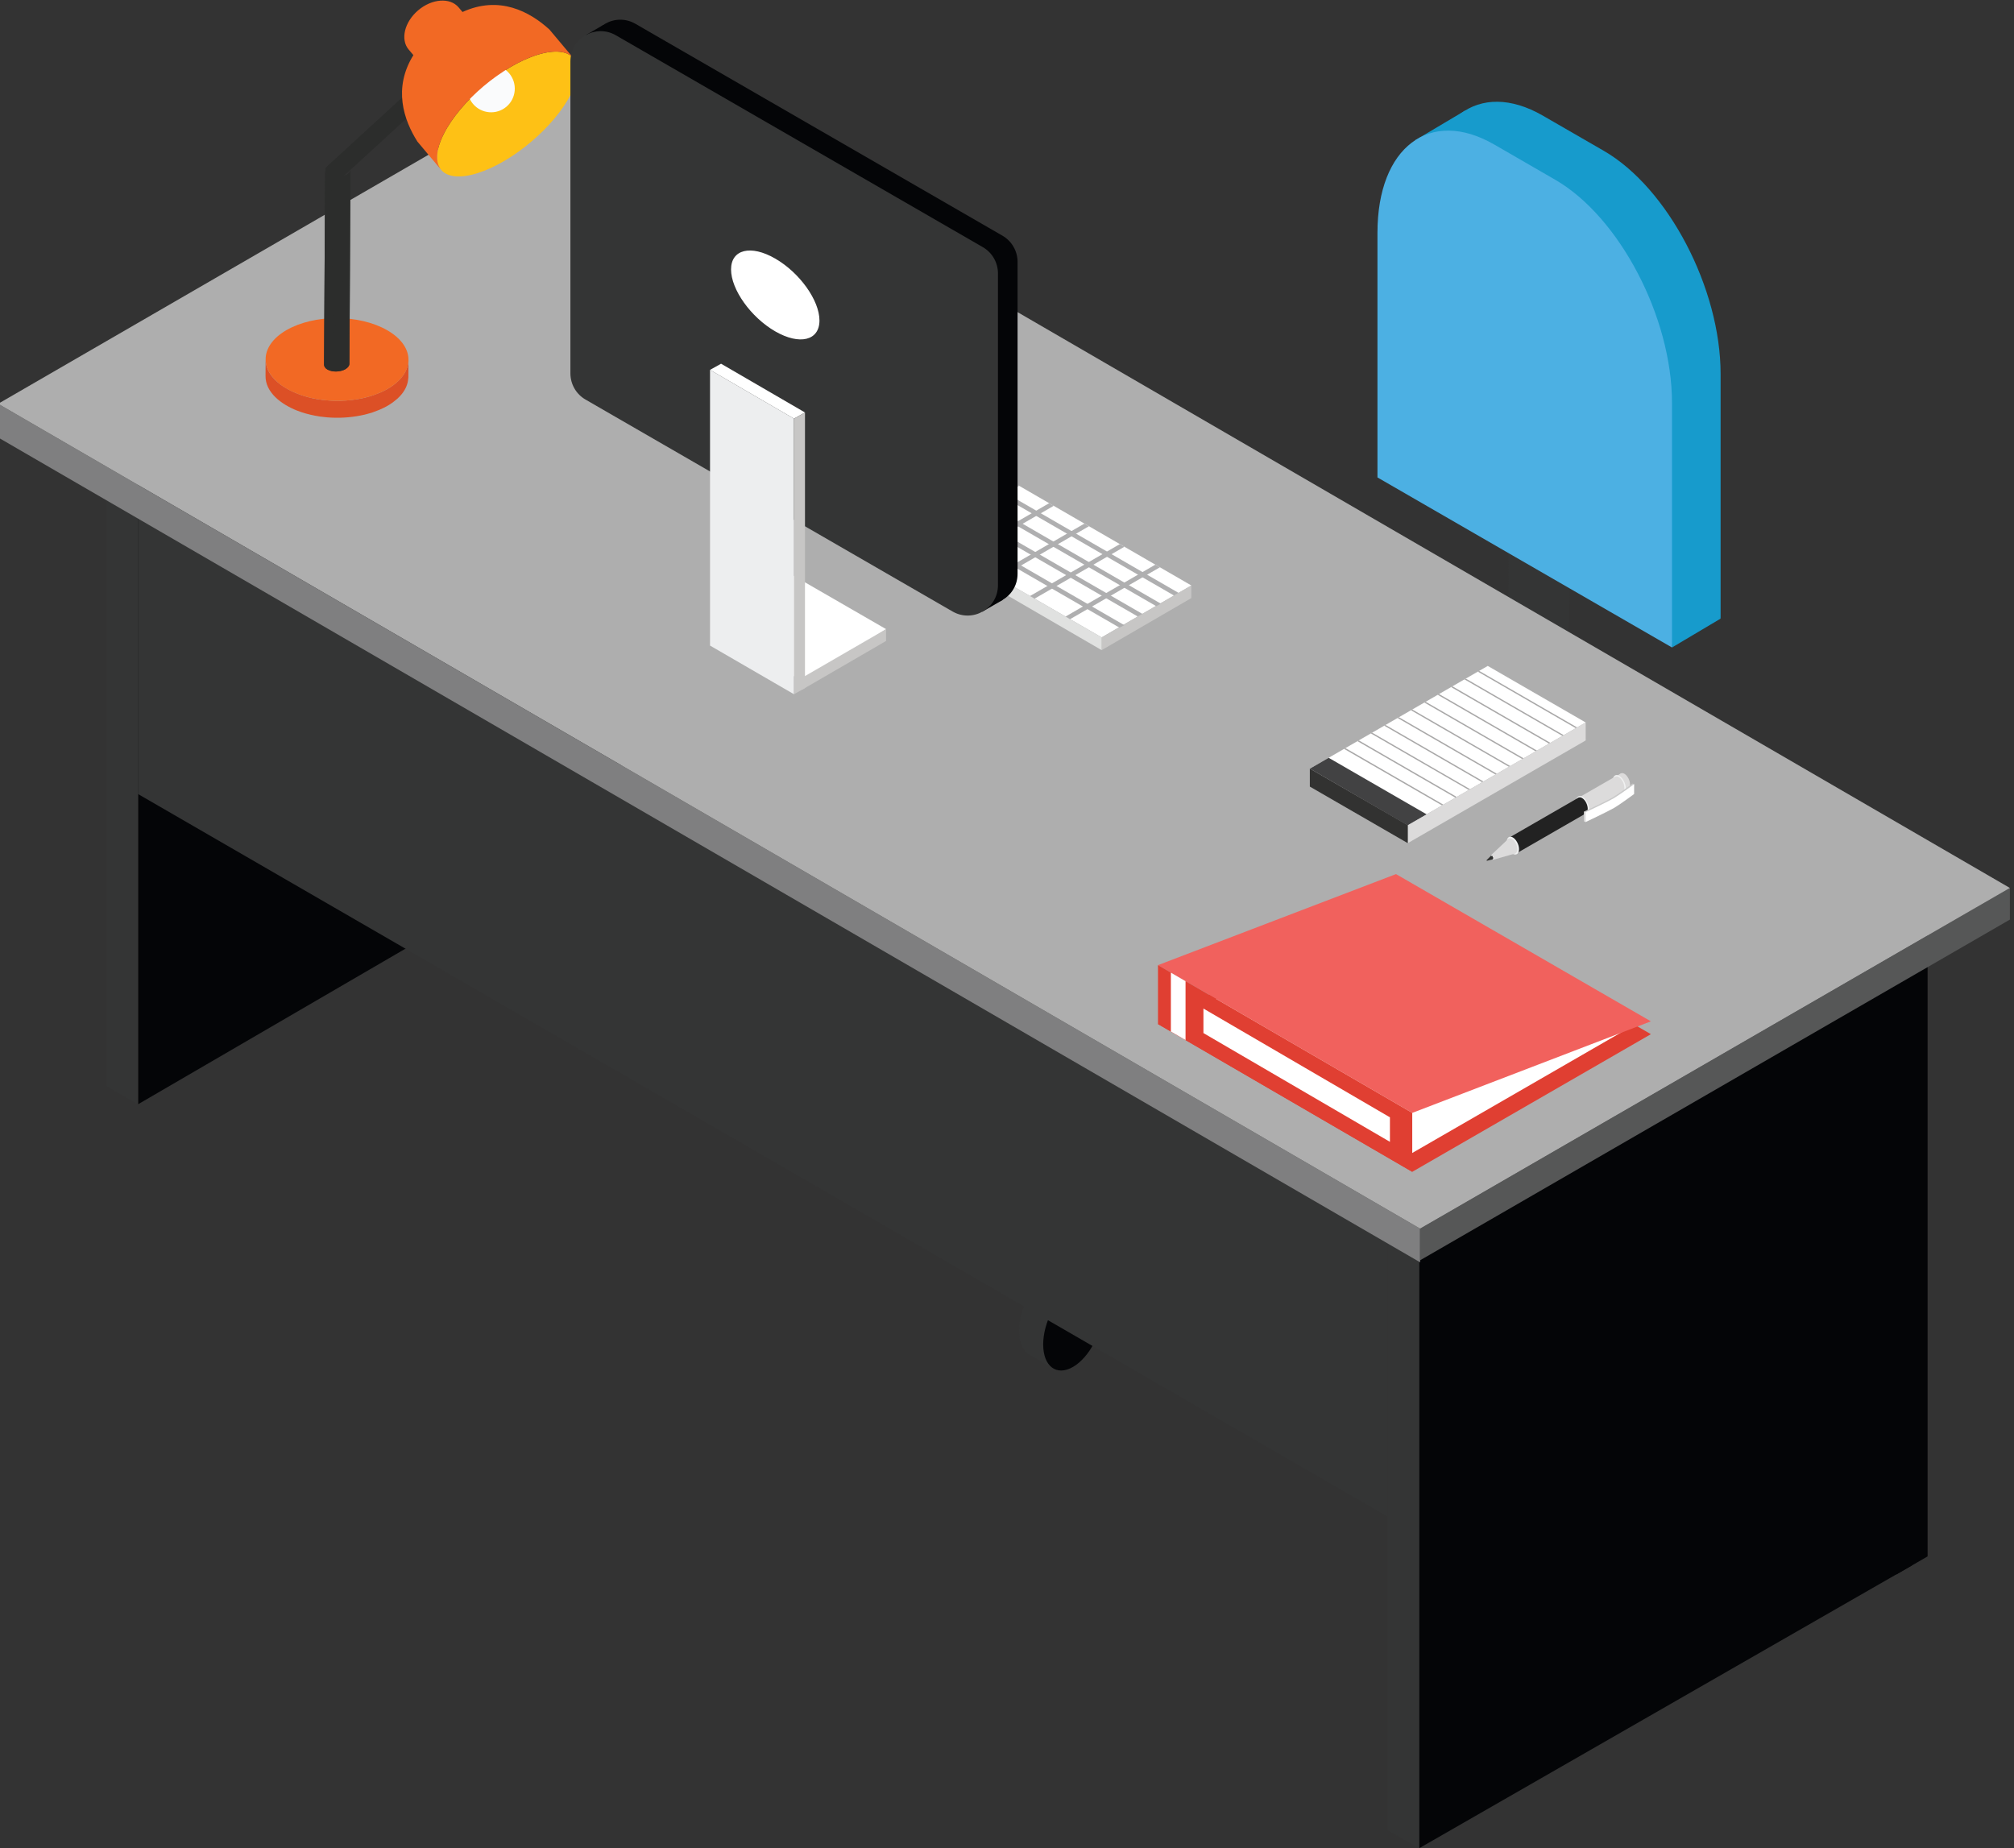 <?xml version="1.0" encoding="UTF-8" standalone="no"?>
<!DOCTYPE svg PUBLIC "-//W3C//DTD SVG 1.1//EN" "http://www.w3.org/Graphics/SVG/1.1/DTD/svg11.dtd">
<svg width="100%" height="100%" viewBox="0 0 158 145" version="1.1" xmlns="http://www.w3.org/2000/svg" xmlnsXlink="http://www.w3.org/1999/xlink" xmlSpace="preserve" xmlnsSerif="http://www.serif.com/" style="fill-rule:evenodd;clip-rule:evenodd;stroke-linejoin:round;stroke-miterlimit:2;">
    <rect x="0" y="0" width="158" height="145" fill="#333333" stroke="none"/>
    <g transform="matrix(1,0,0,1,-81.492,0.002)">
        <g transform="matrix(1.676,0,0,1,-2672.45,-420.639)">
            <g id="Desk">
                <g transform="matrix(0.991,0,0,1.661,1421.59,408.964)">
                    <path d="M295.034,23.697C295.034,23.697 294.84,31.574 294.84,33.345C294.84,35.117 295.086,38.821 291.968,40.137C288.85,41.454 284.435,43.176 284.435,43.176L288.616,45.868C288.616,45.868 292.833,44.034 295,42.698C298.049,40.818 297.731,35.683 297.731,32.419C297.731,29.155 297.174,24.901 297.174,24.901L295.034,23.697Z" style="fill:rgb(52,53,53);fill-rule:nonzero;"/>
                </g>
                <g transform="matrix(0.991,0,0,1.661,1421.59,408.964)">
                    <path d="M284.435,60.308C283.517,60.308 282.766,59.557 282.766,58.639L282.766,43.236C282.766,42.318 283.517,41.567 284.435,41.567C285.353,41.567 286.104,42.318 286.104,43.236L286.104,58.639C286.104,59.557 285.353,60.308 284.435,60.308Z" style="fill:rgb(52,53,53);fill-rule:nonzero;"/>
                </g>
                <g transform="matrix(0.991,0,0,1.661,1421.59,408.964)">
                    <path d="M294.994,43.975C294.994,47.077 290.267,49.591 284.435,49.591C278.603,49.591 273.875,47.077 273.875,43.975C273.875,40.872 278.603,38.357 284.435,38.357C290.267,38.357 294.994,40.872 294.994,43.975Z" style="fill:rgb(131,132,133);fill-rule:nonzero;"/>
                </g>
                <g transform="matrix(0.991,0,0,1.661,1421.59,408.964)">
                    <rect x="273.875" y="42.915" width="21.119" height="1.222" style="fill:rgb(131,132,133);"/>
                </g>
                <g transform="matrix(0.991,0,0,1.661,1421.59,408.964)">
                    <path d="M294.994,42.915C294.994,46.017 290.267,48.532 284.435,48.532C278.603,48.532 273.875,46.017 273.875,42.915C273.875,39.812 278.603,37.298 284.435,37.298C290.267,37.298 294.994,39.812 294.994,42.915Z" style="fill:rgb(201,201,201);fill-rule:nonzero;"/>
                </g>
                <g transform="matrix(0.991,0,0,1.661,1421.59,408.964)">
                    <path d="M294.495,42.305C294.495,45.261 289.991,47.657 284.435,47.657C278.878,47.657 274.374,45.261 274.374,42.305C274.374,39.35 278.878,36.954 284.435,36.954C289.991,36.954 294.495,39.35 294.495,42.305Z" style="fill:rgb(23,155,204);fill-rule:nonzero;"/>
                </g>
                <g transform="matrix(0.991,0,0,1.661,1421.59,408.964)">
                    <path d="M274.907,38.868L274.374,42.305L294.495,42.305L293.961,38.868L274.907,38.868Z" style="fill:rgb(23,155,204);fill-rule:nonzero;"/>
                </g>
                <g transform="matrix(0.991,0,0,1.661,1421.59,408.964)">
                    <path d="M294.101,39.717C294.101,42.557 289.774,44.858 284.435,44.858C279.096,44.858 274.769,42.557 274.769,39.717C274.769,36.877 279.096,34.575 284.435,34.575C289.774,34.575 294.101,36.877 294.101,39.717Z" style="fill:rgb(76,176,227);fill-rule:nonzero;"/>
                </g>
                <g transform="matrix(0.991,0,0,1.661,1421.59,408.964)">
                    <path d="M304.856,36.246L304.856,24.692C304.856,20.647 302.373,15.904 299.34,14.152L296.461,12.49C293.427,10.739 290.944,12.615 290.944,16.661L290.944,28.214L304.856,36.246Z" style="fill:rgb(23,155,204);fill-rule:nonzero;"/>
                </g>
                <g transform="matrix(0.991,0,0,1.661,1421.59,408.964)">
                    <path d="M292.796,12.246L290.439,13.646L292.548,15.047L292.796,12.246Z" style="fill:rgb(23,155,204);fill-rule:nonzero;"/>
                </g>
                <g transform="matrix(0.991,0,0,1.661,1421.59,408.964)">
                    <path d="M302.56,37.61L304.856,36.246L302.14,33.572L302.56,37.61Z" style="fill:rgb(23,155,204);fill-rule:nonzero;"/>
                </g>
                <g transform="matrix(0.991,0,0,1.661,1421.59,408.964)">
                    <path d="M302.56,37.61L302.56,26.056C302.56,22.011 300.077,17.268 297.043,15.517L294.164,13.854C291.13,12.102 288.648,13.979 288.648,18.024L288.648,29.578L302.56,37.61Z" style="fill:rgb(76,176,227);fill-rule:nonzero;"/>
                </g>
                <g transform="matrix(0.991,0,0,1.661,1421.59,408.964)">
                    <path d="M274.535,68.249C274.535,69.285 273.905,70.487 273.129,70.935C272.353,71.384 271.724,70.908 271.724,69.872C271.724,68.838 272.353,67.635 273.129,67.187C273.905,66.739 274.535,67.215 274.535,68.249Z" style="fill:rgb(52,53,53);fill-rule:nonzero;"/>
                </g>
                <g transform="matrix(0.991,0,0,1.661,1421.59,408.964)">
                    <path d="M275.066,67.716L273.982,67.08L272.213,71.011L273.343,71.662L275.066,67.716Z" style="fill:rgb(52,53,53);fill-rule:nonzero;"/>
                </g>
                <g transform="matrix(0.991,0,0,1.661,1421.59,408.964)">
                    <path d="M275.671,68.906C275.671,69.941 275.041,71.143 274.265,71.592C273.488,72.04 272.859,71.564 272.859,70.529C272.859,69.494 273.488,68.291 274.265,67.843C275.041,67.395 275.671,67.871 275.671,68.906Z" style="fill:rgb(4,5,7);fill-rule:nonzero;"/>
                </g>
                <g transform="matrix(0.991,0,0,1.661,1421.59,408.964)">
                    <path d="M272.317,67.613C271.994,67.053 272.186,66.337 272.745,66.014L294.953,53.196C295.513,52.873 296.229,53.065 296.552,53.624C296.875,54.184 296.684,54.9 296.123,55.223L273.916,68.041C273.356,68.364 272.641,68.172 272.317,67.613Z" style="fill:rgb(52,53,53);fill-rule:nonzero;"/>
                </g>
                <g transform="matrix(0.991,0,0,1.661,1421.59,408.964)">
                    <path d="M294.953,68.041L272.745,55.223C272.186,54.9 271.994,54.184 272.317,53.624C272.641,53.065 273.356,52.873 273.916,53.196L296.123,66.014C296.684,66.337 296.875,67.053 296.552,67.613C296.229,68.172 295.513,68.364 294.953,68.041Z" style="fill:rgb(52,53,53);fill-rule:nonzero;"/>
                </g>
                <g transform="matrix(0.991,0,0,1.661,1421.59,408.964)">
                    <path d="M296.308,55.422C296.308,56.457 295.679,57.66 294.902,58.107C294.126,58.556 293.497,58.08 293.497,57.045C293.497,56.01 294.126,54.808 294.902,54.359C295.679,53.911 296.308,54.387 296.308,55.422Z" style="fill:rgb(52,53,53);fill-rule:nonzero;"/>
                </g>
                <g transform="matrix(0.991,0,0,1.661,1421.59,408.964)">
                    <path d="M296.84,54.888L295.755,54.252L293.986,58.184L295.116,58.834L296.84,54.888Z" style="fill:rgb(52,53,53);fill-rule:nonzero;"/>
                </g>
                <g transform="matrix(0.991,0,0,1.661,1421.59,408.964)">
                    <path d="M297.443,56.078C297.443,57.113 296.815,58.316 296.038,58.764C295.262,59.212 294.633,58.736 294.633,57.701C294.633,56.666 295.262,55.464 296.038,55.016C296.815,54.567 297.443,55.043 297.443,56.078Z" style="fill:rgb(4,5,7);fill-rule:nonzero;"/>
                </g>
                <g transform="matrix(0.991,0,0,1.661,1421.59,408.964)">
                    <path d="M294.939,68.578C294.939,69.613 294.309,70.815 293.532,71.264C292.757,71.712 292.127,71.236 292.127,70.201C292.127,69.166 292.757,67.963 293.532,67.515C294.309,67.067 294.939,67.543 294.939,68.578Z" style="fill:rgb(52,53,53);fill-rule:nonzero;"/>
                </g>
                <g transform="matrix(0.991,0,0,1.661,1421.59,408.964)">
                    <path d="M295.47,68.044L294.386,67.408L292.616,71.339L293.746,71.99L295.47,68.044Z" style="fill:rgb(52,53,53);fill-rule:nonzero;"/>
                </g>
                <g transform="matrix(0.991,0,0,1.661,1421.59,408.964)">
                    <path d="M296.074,69.234C296.074,70.269 295.445,71.472 294.669,71.92C293.893,72.368 293.263,71.892 293.263,70.857C293.263,69.822 293.893,68.62 294.669,68.171C295.445,67.723 296.074,68.199 296.074,69.234Z" style="fill:rgb(4,5,7);fill-rule:nonzero;"/>
                </g>
                <g transform="matrix(0.991,0,0,1.661,1421.59,408.964)">
                    <path d="M273.648,56.152C273.648,57.187 273.018,58.39 272.241,58.838C271.465,59.286 270.836,58.81 270.836,57.775C270.836,56.74 271.465,55.538 272.241,55.09C273.018,54.642 273.648,55.117 273.648,56.152Z" style="fill:rgb(52,53,53);fill-rule:nonzero;"/>
                </g>
                <g transform="matrix(0.991,0,0,1.661,1421.59,408.964)">
                    <path d="M274.179,55.619L273.095,54.982L271.325,58.914L272.455,59.565L274.179,55.619Z" style="fill:rgb(52,53,53);fill-rule:nonzero;"/>
                </g>
                <g transform="matrix(0.991,0,0,1.661,1421.59,408.964)">
                    <path d="M274.783,56.809C274.783,57.844 274.153,59.046 273.377,59.494C272.602,59.943 271.972,59.467 271.972,58.432C271.972,57.396 272.602,56.194 273.377,55.746C274.153,55.298 274.783,55.773 274.783,56.809Z" style="fill:rgb(4,5,7);fill-rule:nonzero;"/>
                </g>
                <g transform="matrix(0.991,0,0,1.661,1421.59,408.964)">
                    <path d="M283.351,34.296C283.351,34.296 284.226,34.706 284.747,36.042C285.268,37.375 284.97,37.869 284.97,37.869L283.067,38.645C283.067,38.645 282.913,37.32 282.54,36.44C282.204,35.649 281.568,35.242 281.568,35.242L283.351,34.296Z" style="fill:white;fill-rule:nonzero;"/>
                </g>
                <g transform="matrix(0.991,0,0,1.661,1421.59,408.964)">
                    <path d="M230.106,59.185L252.455,46.182L252.455,14.312L230.106,27.316L230.106,59.185Z" style="fill:rgb(4,5,7);fill-rule:nonzero;"/>
                </g>
                <g transform="matrix(0.991,0,0,1.661,1421.59,408.964)">
                    <path d="M230.106,59.185L228.615,58.325L228.615,26.456L230.106,27.316L230.106,59.185Z" style="fill:rgb(52,53,53);fill-rule:nonzero;"/>
                </g>
                <g transform="matrix(0.991,0,0,1.661,1421.59,408.964)">
                    <path d="M251.456,46.742L252.947,45.881L252.947,14.012L251.456,14.872L251.456,46.742Z" style="fill:rgb(4,5,7);fill-rule:nonzero;"/>
                </g>
                <g transform="matrix(0.991,0,0,1.661,1421.59,408.964)">
                    <path d="M230.106,44.532L289.125,78.659L289.125,65.036L230.106,30.681L230.106,44.532Z" style="fill:rgb(52,53,53);fill-rule:nonzero;"/>
                </g>
                <g transform="matrix(0.991,0,0,1.661,1421.59,408.964)">
                    <path d="M290.615,94.326L313.887,80.97L313.887,49.101L290.615,62.456L290.615,94.326Z" style="fill:rgb(4,5,7);fill-rule:nonzero;"/>
                </g>
                <g transform="matrix(0.991,0,0,1.661,1421.59,408.964)">
                    <path d="M290.615,94.326L289.125,93.465L289.125,61.596L290.615,62.456L290.615,94.326Z" style="fill:rgb(52,53,53);fill-rule:nonzero;"/>
                </g>
                <g transform="matrix(0.991,0,0,1.661,1421.59,408.964)">
                    <path d="M313.142,81.401L314.633,80.54L314.633,48.67L313.142,49.531L313.142,81.401Z" style="fill:rgb(4,5,7);fill-rule:nonzero;"/>
                </g>
                <g transform="matrix(0.991,0,0,1.661,1421.59,408.964)">
                    <path d="M290.664,66.65L223.498,27.69L223.498,26.099L290.664,65.059L290.664,66.65Z" style="fill:rgb(127,127,128);fill-rule:nonzero;"/>
                </g>
                <g transform="matrix(0.991,0,0,1.661,1421.59,408.964)">
                    <path d="M290.664,65.059L318.52,48.968L318.52,50.462L290.664,66.553L290.664,65.059Z" style="fill:rgb(86,87,87);fill-rule:nonzero;"/>
                </g>
                <g transform="matrix(0.991,0,0,1.661,1421.59,408.964)">
                    <path d="M223.498,26.099L251.343,9.988L318.52,48.968L290.664,65.059L223.498,26.099Z" style="fill:rgb(174,174,174);fill-rule:nonzero;"/>
                </g>
                <g transform="matrix(0.991,0,0,1.661,1425.34,402.479)">
                    <path d="M276.072,38.585L264.576,31.932L260.32,34.385L271.837,41.037L276.072,38.585Z" style="fill:white;fill-rule:nonzero;"/>
                </g>
                <g transform="matrix(0.991,0,0,1.661,1425.34,402.479)">
                    <path d="M271.837,41.64L276.072,39.181L276.072,38.585L271.837,41.037L271.837,41.64Z" style="fill:rgb(199,198,197);fill-rule:nonzero;"/>
                </g>
                <g transform="matrix(0.991,0,0,1.661,1425.34,402.479)">
                    <path d="M271.837,41.037L271.837,41.64L260.32,34.952L260.32,34.385L271.837,41.037Z" style="fill:rgb(224,225,224);fill-rule:nonzero;"/>
                </g>
                <g transform="matrix(0.991,0,0,1.661,1425.34,402.479)">
                    <path d="M270.346,40.177L270.13,40.053L274.371,37.602L274.589,37.726L270.346,40.177Z" style="fill:rgb(175,175,176);fill-rule:nonzero;"/>
                </g>
                <g transform="matrix(0.991,0,0,1.661,1425.34,402.479)">
                    <path d="M268.669,39.208L268.453,39.083L272.693,36.633L272.911,36.756L268.669,39.208Z" style="fill:rgb(175,175,176);fill-rule:nonzero;"/>
                </g>
                <g transform="matrix(0.991,0,0,1.661,1425.34,402.479)">
                    <path d="M266.995,38.239L266.779,38.114L271.02,35.664L271.237,35.788L266.995,38.239Z" style="fill:rgb(175,175,176);fill-rule:nonzero;"/>
                </g>
                <g transform="matrix(0.991,0,0,1.661,1425.34,402.479)">
                    <path d="M265.333,37.272L265.117,37.148L269.358,34.698L269.575,34.821L265.333,37.272Z" style="fill:rgb(175,175,176);fill-rule:nonzero;"/>
                </g>
                <g transform="matrix(0.991,0,0,1.661,1425.34,402.479)">
                    <path d="M275.253,39.059L275.469,38.935L263.955,32.282L263.737,32.405L275.253,39.059Z" style="fill:rgb(175,175,176);fill-rule:nonzero;"/>
                </g>
                <g transform="matrix(0.991,0,0,1.661,1425.34,402.479)">
                    <path d="M274.419,39.565L274.632,39.444L263.105,32.78L262.887,32.906L274.419,39.565Z" style="fill:rgb(175,175,176);fill-rule:nonzero;"/>
                </g>
                <g transform="matrix(0.991,0,0,1.661,1425.34,402.479)">
                    <path d="M273.545,40.052L273.761,39.928L262.248,33.274L262.028,33.398L273.545,40.052Z" style="fill:rgb(175,175,176);fill-rule:nonzero;"/>
                </g>
                <g transform="matrix(0.991,0,0,1.661,1425.34,402.479)">
                    <path d="M272.678,40.577L272.911,40.462L261.359,33.786L261.144,33.91L272.678,40.577Z" style="fill:rgb(175,175,176);fill-rule:nonzero;"/>
                </g>
                <g transform="matrix(0.991,0,0,1.661,1425.34,402.479)">
                    <path d="M263.699,36.324L263.483,36.2L267.725,33.749L267.942,33.872L263.699,36.324Z" style="fill:rgb(175,175,176);fill-rule:nonzero;"/>
                </g>
                <g transform="matrix(0.991,0,0,1.661,1425.34,402.479)">
                    <path d="M262.084,35.393L261.868,35.268L266.109,32.818L266.327,32.942L262.084,35.393Z" style="fill:rgb(175,175,176);fill-rule:nonzero;"/>
                </g>
                <g>
                    <g transform="matrix(0.991,0,0,1.661,1439.22,428.183)">
                        <path d="M267.664,31.762L272.29,34.433L280.693,29.581L276.067,26.91L267.664,31.762Z" style="fill:white;fill-rule:nonzero;"/>
                    </g>
                    <g transform="matrix(0.991,0,0,1.661,1439.22,428.183)">
                        <path d="M267.664,31.762L272.29,34.443L273.188,33.925L268.553,31.249L267.664,31.762Z" style="fill:rgb(66,66,67);fill-rule:nonzero;"/>
                    </g>
                    <g transform="matrix(0.991,0,0,1.661,1439.22,428.183)">
                        <path d="M275.6,27.18L280.226,29.851L280.288,29.815L275.662,27.144L275.6,27.18Z" style="fill:rgb(169,168,168);fill-rule:nonzero;"/>
                    </g>
                    <g transform="matrix(0.991,0,0,1.661,1439.22,428.183)">
                        <path d="M274.968,27.545L279.594,30.215L279.656,30.18L275.03,27.509L274.968,27.545Z" style="fill:rgb(169,168,168);fill-rule:nonzero;"/>
                    </g>
                    <g transform="matrix(0.991,0,0,1.661,1439.22,428.183)">
                        <path d="M274.337,27.91L278.963,30.58L279.025,30.544L274.399,27.873L274.337,27.91Z" style="fill:rgb(169,168,168);fill-rule:nonzero;"/>
                    </g>
                    <g transform="matrix(0.991,0,0,1.661,1439.22,428.183)">
                        <path d="M273.705,28.274L278.331,30.945L278.393,30.909L273.767,28.238L273.705,28.274Z" style="fill:rgb(169,168,168);fill-rule:nonzero;"/>
                    </g>
                    <g transform="matrix(0.991,0,0,1.661,1439.22,428.183)">
                        <path d="M273.073,28.639L277.699,31.31L277.761,31.274L273.135,28.603L273.073,28.639Z" style="fill:rgb(169,168,168);fill-rule:nonzero;"/>
                    </g>
                    <g transform="matrix(0.991,0,0,1.661,1439.22,428.183)">
                        <path d="M272.441,29.004L277.067,31.674L277.129,31.639L272.503,28.968L272.441,29.004Z" style="fill:rgb(169,168,168);fill-rule:nonzero;"/>
                    </g>
                    <g transform="matrix(0.991,0,0,1.661,1439.22,428.183)">
                        <path d="M271.81,29.369L276.436,32.039L276.497,32.003L271.871,29.332L271.81,29.369Z" style="fill:rgb(169,168,168);fill-rule:nonzero;"/>
                    </g>
                    <g transform="matrix(0.991,0,0,1.661,1439.22,428.183)">
                        <path d="M271.178,29.733L275.804,32.404L275.865,32.368L271.239,29.697L271.178,29.733Z" style="fill:rgb(169,168,168);fill-rule:nonzero;"/>
                    </g>
                    <g transform="matrix(0.991,0,0,1.661,1439.22,428.183)">
                        <path d="M270.546,30.098L275.172,32.768L275.233,32.733L270.608,30.062L270.546,30.098Z" style="fill:rgb(169,168,168);fill-rule:nonzero;"/>
                    </g>
                    <g transform="matrix(0.991,0,0,1.661,1439.22,428.183)">
                        <path d="M269.914,30.463L274.54,33.134L274.602,33.098L269.977,30.427L269.914,30.463Z" style="fill:rgb(169,168,168);fill-rule:nonzero;"/>
                    </g>
                    <g transform="matrix(0.991,0,0,1.661,1439.22,428.183)">
                        <path d="M269.282,30.828L273.908,33.498L273.971,33.462L269.345,30.791L269.282,30.828Z" style="fill:rgb(169,168,168);fill-rule:nonzero;"/>
                    </g>
                    <g transform="matrix(0.991,0,0,1.661,1439.22,428.183)">
                        <path d="M272.29,35.281L280.693,30.43L280.693,29.581L272.29,34.433L272.29,35.281Z" style="fill:rgb(220,219,219);fill-rule:nonzero;"/>
                    </g>
                    <g transform="matrix(0.991,0,0,1.661,1439.22,428.183)">
                        <path d="M272.29,35.281L267.664,32.61L267.664,31.762L272.29,34.433L272.29,35.281Z" style="fill:rgb(50,50,49);fill-rule:nonzero;"/>
                    </g>
                    <g transform="matrix(0.991,0,0,1.661,1439.22,428.183)">
                        <path d="M282.253,32.207C282.253,32.404 282.373,32.634 282.521,32.719C282.669,32.805 282.789,32.714 282.789,32.517C282.789,32.319 282.669,32.09 282.521,32.004C282.373,31.919 282.253,32.01 282.253,32.207Z" style="fill:rgb(220,219,219);fill-rule:nonzero;"/>
                    </g>
                    <g transform="matrix(0.991,0,0,1.661,1439.22,428.183)">
                        <path d="M282.128,32.125L282.338,31.996L282.697,32.732L282.428,32.891L282.128,32.125Z" style="fill:rgb(220,219,219);fill-rule:nonzero;"/>
                    </g>
                    <g transform="matrix(0.991,0,0,1.661,1439.22,428.183)">
                        <path d="M281.971,32.335C281.971,32.562 282.109,32.827 282.279,32.926C282.45,33.024 282.589,32.92 282.589,32.692C282.589,32.464 282.45,32.2 282.279,32.101C282.109,32.002 281.971,32.107 281.971,32.335Z" style="fill:rgb(240,241,241);fill-rule:nonzero;"/>
                    </g>
                    <g transform="matrix(0.991,0,0,1.661,1439.22,428.183)">
                        <path d="M282.413,32.893L280.759,33.846L280.414,33.101L282.075,32.144L282.413,32.893Z" style="fill:rgb(220,219,219);fill-rule:nonzero;"/>
                    </g>
                    <g transform="matrix(0.991,0,0,1.661,1439.22,428.183)">
                        <path d="M280.235,33.328C280.235,33.556 280.375,33.822 280.546,33.921C280.718,34.02 280.858,33.915 280.858,33.686C280.858,33.457 280.718,33.191 280.546,33.092C280.375,32.993 280.235,33.099 280.235,33.328Z" style="fill:rgb(240,241,241);fill-rule:nonzero;"/>
                    </g>
                    <g transform="matrix(0.991,0,0,1.661,1439.22,428.183)">
                        <path d="M280.686,33.884L277.394,35.781L277.06,35.031L280.357,33.13L280.686,33.884Z" style="fill:rgb(34,34,34);fill-rule:nonzero;"/>
                    </g>
                    <g transform="matrix(0.991,0,0,1.661,1439.22,428.183)">
                        <path d="M280.254,33.352C280.254,33.549 280.374,33.779 280.523,33.864C280.67,33.95 280.79,33.859 280.79,33.662C280.79,33.464 280.67,33.235 280.523,33.149C280.374,33.064 280.254,33.155 280.254,33.352Z" style="fill:rgb(34,34,34);fill-rule:nonzero;"/>
                    </g>
                    <g transform="matrix(0.991,0,0,1.661,1439.22,428.183)">
                        <path d="M281.984,32.36C281.984,32.558 282.105,32.787 282.253,32.872C282.4,32.957 282.521,32.867 282.521,32.67C282.521,32.472 282.4,32.243 282.253,32.158C282.105,32.072 281.984,32.163 281.984,32.36Z" style="fill:rgb(220,219,219);fill-rule:nonzero;"/>
                    </g>
                    <g transform="matrix(0.991,0,0,1.661,1439.22,428.183)">
                        <path d="M276.963,35.23C276.963,35.444 277.093,35.692 277.253,35.785C277.413,35.877 277.544,35.779 277.544,35.565C277.544,35.351 277.413,35.103 277.253,35.011C277.093,34.918 276.963,35.017 276.963,35.23Z" style="fill:rgb(240,241,241);fill-rule:nonzero;"/>
                    </g>
                    <g transform="matrix(0.991,0,0,1.661,1439.22,428.183)">
                        <path d="M276.963,35.272C276.963,35.456 277.075,35.671 277.214,35.751C277.353,35.831 277.464,35.746 277.464,35.561C277.464,35.377 277.353,35.162 277.214,35.082C277.075,35.002 276.963,35.087 276.963,35.272Z" style="fill:rgb(220,219,219);fill-rule:nonzero;"/>
                    </g>
                    <g transform="matrix(0.991,0,0,1.661,1439.22,428.183)">
                        <path d="M277.047,35.072L276.229,35.843L276.334,36.063L277.363,35.77L277.047,35.072Z" style="fill:rgb(220,219,219);fill-rule:nonzero;"/>
                    </g>
                    <g transform="matrix(0.991,0,0,1.661,1439.22,428.183)">
                        <path d="M276.203,35.906L276.283,36.059L276.363,35.998L276.283,35.845L276.203,35.906Z" style="fill:rgb(240,241,241);fill-rule:nonzero;"/>
                    </g>
                    <g transform="matrix(0.991,0,0,1.661,1439.22,428.183)">
                        <path d="M276.209,35.916L276.274,36.039L276.338,35.991L276.274,35.868L276.209,35.916Z" style="fill:rgb(50,50,49);fill-rule:nonzero;"/>
                    </g>
                    <g transform="matrix(0.991,0,0,1.661,1439.22,428.183)">
                        <path d="M276.009,36.088L276.224,35.87L276.304,36.047L276.025,36.115L276.009,36.088Z" style="fill:rgb(50,50,49);fill-rule:nonzero;"/>
                    </g>
                    <g transform="matrix(0.991,0,0,1.661,1439.22,428.183)">
                        <path d="M282.912,32.93C282.912,32.93 282.237,33.43 281.977,33.581C281.663,33.761 280.617,34.255 280.617,34.255L280.617,33.789C280.617,33.789 281.633,33.313 281.937,33.138C282.207,32.982 282.912,32.464 282.912,32.464L282.981,32.496L282.912,32.93Z" style="fill:rgb(201,201,201);fill-rule:nonzero;"/>
                    </g>
                    <g transform="matrix(0.991,0,0,1.661,1439.22,428.183)">
                        <path d="M282.981,32.961C282.981,32.961 282.305,33.461 282.044,33.612C281.732,33.792 280.686,34.286 280.686,34.286L280.686,33.82C280.686,33.82 281.701,33.344 282.004,33.169C282.275,33.013 282.981,32.496 282.981,32.496L282.981,32.961Z" style="fill:white;fill-rule:nonzero;"/>
                    </g>
                    <g transform="matrix(0.991,0,0,1.661,1439.22,428.183)">
                        <path d="M280.686,33.82L280.617,33.789L280.617,34.255L280.686,34.286L280.686,33.82Z" style="fill:rgb(220,219,219);fill-rule:nonzero;"/>
                    </g>
                </g>
                <g transform="matrix(1,0,0,1,1.858,-1.526)">
                    <g transform="matrix(0.401,0,0,0.672,1601.25,346.395)">
                        <path d="M147.549,155.009C147.541,155.097 147.535,155.185 147.518,155.272C147.505,155.343 147.484,155.414 147.464,155.485C147.442,155.568 147.422,155.652 147.392,155.735C147.369,155.8 147.245,156.083 147.184,156.196C146.742,157.011 145.947,157.683 145.139,158.15C144.889,158.295 144.624,158.424 144.352,158.546C144.273,158.581 144.193,158.613 144.113,158.647C143.9,158.736 143.681,158.818 143.457,158.893C143.377,158.921 143.299,158.949 143.218,158.975C143.046,159.029 142.564,159.159 142.46,159.184C142.308,159.22 142.154,159.25 142.001,159.28C140.489,159.583 138.921,159.618 137.453,159.427C137.046,159.375 136.638,159.301 136.293,159.225C133.832,158.679 130.882,157.131 130.896,154.675L130.884,156.649C130.875,158.571 132.723,159.951 134.539,160.674L134.539,160.67L134.539,160.674C135.245,160.954 135.926,161.135 136.627,161.271C136.821,161.308 137.224,161.377 137.246,161.38C137.31,161.389 137.376,161.394 137.441,161.402C137.6,161.423 138.034,161.471 138.056,161.472C139.315,161.579 140.669,161.519 141.987,161.256C142.142,161.225 142.297,161.195 142.449,161.158C142.56,161.132 142.668,161.1 142.777,161.071C142.921,161.032 143.066,160.993 143.207,160.95C143.237,160.94 143.269,160.933 143.299,160.924C143.35,160.907 143.397,160.885 143.447,160.868C143.671,160.792 143.889,160.71 144.103,160.621C144.733,160.359 145.216,160.106 145.746,159.723C145.82,159.669 146.21,159.357 146.288,159.286C146.395,159.187 146.494,159.087 146.588,158.985C146.608,158.964 146.625,158.942 146.644,158.92C146.699,158.858 146.756,158.795 146.806,158.732C147.291,158.119 147.487,157.54 147.538,156.985C147.544,156.927 147.557,156.871 147.558,156.814C147.559,156.789 147.56,156.765 147.56,156.74L147.57,154.766C147.57,154.847 147.557,154.928 147.549,155.009Z" style="fill:rgb(220,80,38);fill-rule:nonzero;"/>
                    </g>
                    <g transform="matrix(0.401,0,0,0.672,1601.25,346.395)">
                        <path d="M145.118,151.321C148.38,153.215 148.389,156.273 145.139,158.151C141.889,160.028 136.61,160.014 133.348,158.119C130.087,156.225 130.078,153.167 133.328,151.29C136.578,149.412 141.857,149.426 145.118,151.321Z" style="fill:rgb(242,105,36);fill-rule:nonzero;"/>
                    </g>
                    <g transform="matrix(0.401,0,0,0.672,1601.25,346.395)">
                        <path d="M140.799,132.516L140.675,155.205C140.674,155.435 140.515,155.67 140.202,155.851C139.604,156.196 138.669,156.214 138.115,155.892C137.848,155.737 137.717,155.532 137.718,155.323L137.842,132.634C137.841,132.843 137.972,133.048 138.239,133.203C138.793,133.525 139.728,133.507 140.326,133.161C140.638,132.98 140.798,132.745 140.799,132.516Z" style="fill:rgb(44,45,44);fill-rule:nonzero;"/>
                        <g>
                            <clipPath id="_clip1">
                                <path d="M140.799,132.516L140.675,155.205C140.674,155.435 140.515,155.67 140.202,155.851C139.604,156.196 138.669,156.214 138.115,155.892C137.848,155.737 137.717,155.532 137.718,155.323L137.842,132.634C137.841,132.843 137.972,133.048 138.239,133.203C138.793,133.525 139.728,133.507 140.326,133.161C140.638,132.98 140.798,132.745 140.799,132.516Z"/>
                            </clipPath>
                            <g clip-path="url(#_clip1)">
                                <path d="M140.799,132.516L140.675,155.205L140.675,155.218L140.799,132.529L140.799,132.516Z" style="fill:rgb(44,45,44);fill-rule:nonzero;"/>
                                <path d="M140.799,132.529L140.675,155.218C140.674,155.247 140.671,155.276 140.665,155.305L140.789,132.615C140.795,132.587 140.798,132.557 140.799,132.529Z" style="fill:rgb(44,45,44);fill-rule:nonzero;"/>
                                <path d="M140.789,132.615L140.665,155.305C140.659,155.334 140.65,155.362 140.64,155.391L140.764,132.702C140.775,132.673 140.783,132.644 140.789,132.615Z" style="fill:rgb(44,45,44);fill-rule:nonzero;"/>
                                <path d="M140.764,132.702L140.64,155.391C140.629,155.421 140.614,155.451 140.598,155.481L140.721,132.791C140.738,132.761 140.752,132.732 140.764,132.702Z" style="fill:rgb(44,45,44);fill-rule:nonzero;"/>
                                <path d="M140.721,132.791L140.598,155.481C140.579,155.513 140.558,155.545 140.533,155.576L140.657,132.886C140.682,132.855 140.703,132.823 140.721,132.791Z" style="fill:rgb(44,45,44);fill-rule:nonzero;"/>
                                <path d="M140.657,132.886L140.533,155.576C140.504,155.612 140.471,155.649 140.433,155.683L140.556,132.994C140.594,132.959 140.628,132.923 140.657,132.886Z" style="fill:rgb(44,45,44);fill-rule:nonzero;"/>
                                <path d="M140.556,132.994L140.433,155.683C140.373,155.738 140.303,155.79 140.222,155.839L140.346,133.149C140.427,133.101 140.497,133.049 140.556,132.994Z" style="fill:rgb(44,45,44);fill-rule:nonzero;"/>
                                <path d="M140.346,133.149L140.222,155.839C140.215,155.842 140.209,155.846 140.202,155.851C140.091,155.915 139.969,155.967 139.84,156.008L139.963,133.32C140.093,133.278 140.215,133.225 140.326,133.161C140.333,133.157 140.339,133.153 140.346,133.149Z" style="fill:rgb(44,45,44);fill-rule:nonzero;"/>
                                <path d="M139.963,133.32L139.84,156.008C139.743,156.04 139.643,156.064 139.54,156.083L139.664,133.393C139.766,133.375 139.867,133.35 139.963,133.32Z" style="fill:rgb(44,45,44);fill-rule:nonzero;"/>
                                <path d="M139.664,133.393L139.54,156.083C139.474,156.094 139.407,156.104 139.34,156.11L139.464,133.421C139.531,133.414 139.598,133.405 139.664,133.393Z" style="fill:rgb(44,45,44);fill-rule:nonzero;"/>
                                <path d="M139.464,133.421L139.34,156.11C139.284,156.115 139.229,156.119 139.172,156.121L139.296,133.431C139.352,133.429 139.408,133.426 139.464,133.421Z" style="fill:rgb(44,45,44);fill-rule:nonzero;"/>
                                <path d="M139.296,133.431L139.172,156.121C139.122,156.122 139.071,156.122 139.021,156.121L139.145,133.432C139.195,133.433 139.246,133.433 139.296,133.431Z" style="fill:rgb(44,45,44);fill-rule:nonzero;"/>
                                <path d="M139.145,133.432L139.021,156.121C138.974,156.12 138.927,156.117 138.88,156.113L139.004,133.424C139.05,133.428 139.097,133.43 139.145,133.432Z" style="fill:rgb(44,45,44);fill-rule:nonzero;"/>
                                <path d="M139.004,133.424L138.88,156.113C138.834,156.109 138.788,156.104 138.743,156.097L138.867,133.408C138.912,133.415 138.958,133.42 139.004,133.424Z" style="fill:rgb(44,45,44);fill-rule:nonzero;"/>
                                <path d="M138.867,133.408L138.743,156.097C138.697,156.091 138.652,156.083 138.607,156.073L138.731,133.384C138.775,133.393 138.821,133.402 138.867,133.408Z" style="fill:rgb(44,45,44);fill-rule:nonzero;"/>
                                <path d="M138.731,133.384L138.607,156.073C138.559,156.063 138.511,156.051 138.465,156.038L138.589,133.349C138.635,133.362 138.683,133.374 138.731,133.384Z" style="fill:rgb(44,45,44);fill-rule:nonzero;"/>
                                <path d="M138.589,133.349L138.465,156.038C138.41,156.022 138.357,156.004 138.305,155.984L138.429,133.294C138.48,133.315 138.534,133.333 138.589,133.349Z" style="fill:rgb(44,45,44);fill-rule:nonzero;"/>
                                <path d="M138.429,133.294L138.305,155.984C138.238,155.957 138.175,155.927 138.115,155.892C137.848,155.737 137.717,155.532 137.718,155.323L137.842,132.634C137.841,132.843 137.972,133.048 138.239,133.203C138.298,133.237 138.362,133.268 138.429,133.294Z" style="fill:rgb(44,45,44);fill-rule:nonzero;"/>
                            </g>
                        </g>
                    </g>
                    <g transform="matrix(0.401,0,0,0.672,1601.25,346.395)">
                        <path d="M151.749,122.523L139.517,133.738C139.393,133.852 139.19,133.885 138.94,133.81C138.463,133.667 137.996,133.183 137.898,132.732C137.851,132.514 137.897,132.343 138.01,132.239L150.241,121.024C150.129,121.127 150.083,121.299 150.13,121.516C150.228,121.967 150.694,122.451 151.171,122.594C151.421,122.669 151.625,122.636 151.749,122.523Z" style="fill:rgb(44,45,44);fill-rule:nonzero;"/>
                        <g>
                            <clipPath id="_clip2">
                                <path d="M151.749,122.523L139.517,133.738C139.393,133.852 139.19,133.885 138.94,133.81C138.463,133.667 137.996,133.183 137.898,132.732C137.851,132.514 137.897,132.343 138.01,132.239L150.241,121.024C150.129,121.127 150.083,121.299 150.13,121.516C150.228,121.967 150.694,122.451 151.171,122.594C151.421,122.669 151.625,122.636 151.749,122.523Z"/>
                            </clipPath>
                            <g clip-path="url(#_clip2)">
                                <path d="M151.749,122.523L139.517,133.738C139.515,133.741 139.512,133.743 139.51,133.745L151.741,122.529C151.744,122.527 151.746,122.525 151.749,122.523Z" style="fill:rgb(44,45,44);fill-rule:nonzero;"/>
                                <path d="M151.741,122.529L139.51,133.745C139.494,133.759 139.477,133.771 139.459,133.782L151.691,122.567C151.709,122.555 151.726,122.543 151.741,122.529Z" style="fill:rgb(44,45,44);fill-rule:nonzero;"/>
                                <path d="M151.691,122.567L139.459,133.782C139.441,133.794 139.421,133.804 139.4,133.812L151.631,122.596C151.652,122.588 151.672,122.578 151.691,122.567Z" style="fill:rgb(44,45,44);fill-rule:nonzero;"/>
                                <path d="M151.631,122.596L139.4,133.812C139.379,133.821 139.356,133.829 139.332,133.835L151.563,122.619C151.587,122.613 151.61,122.606 151.631,122.596Z" style="fill:rgb(44,45,44);fill-rule:nonzero;"/>
                                <path d="M151.563,122.619L139.332,133.835C139.305,133.841 139.277,133.845 139.249,133.848L151.481,122.632C151.509,122.63 151.537,122.625 151.563,122.619Z" style="fill:rgb(44,45,44);fill-rule:nonzero;"/>
                                <path d="M151.481,122.632L139.249,133.848C139.215,133.851 139.179,133.851 139.142,133.848L151.374,122.633C151.411,122.635 151.446,122.635 151.481,122.632Z" style="fill:rgb(44,45,44);fill-rule:nonzero;"/>
                                <path d="M151.374,122.633L139.142,133.848C139.084,133.844 139.022,133.833 138.956,133.815L151.188,122.599C151.253,122.617 151.316,122.629 151.374,122.633Z" style="fill:rgb(44,45,44);fill-rule:nonzero;"/>
                                <path d="M151.188,122.599L138.956,133.815C138.951,133.813 138.945,133.812 138.94,133.81C138.851,133.783 138.763,133.745 138.678,133.697L150.91,122.482C150.995,122.529 151.083,122.568 151.171,122.594C151.177,122.596 151.182,122.597 151.188,122.599Z" style="fill:rgb(44,45,44);fill-rule:nonzero;"/>
                                <path d="M150.91,122.482L138.678,133.697C138.614,133.662 138.552,133.621 138.492,133.576L150.723,122.361C150.783,122.406 150.846,122.446 150.91,122.482Z" style="fill:rgb(44,45,44);fill-rule:nonzero;"/>
                                <path d="M150.723,122.361L138.492,133.576C138.453,133.548 138.416,133.517 138.38,133.485L150.611,122.269C150.648,122.301 150.685,122.332 150.723,122.361Z" style="fill:rgb(44,45,44);fill-rule:nonzero;"/>
                                <path d="M150.611,122.269L138.38,133.485C138.349,133.458 138.32,133.43 138.292,133.402L150.524,122.186C150.552,122.215 150.581,122.242 150.611,122.269Z" style="fill:rgb(44,45,44);fill-rule:nonzero;"/>
                                <path d="M150.524,122.186L138.292,133.402C138.267,133.376 138.242,133.349 138.218,133.322L150.449,122.107C150.473,122.134 150.498,122.16 150.524,122.186Z" style="fill:rgb(44,45,44);fill-rule:nonzero;"/>
                                <path d="M150.449,122.107L138.218,133.322C138.195,133.297 138.174,133.271 138.153,133.244L150.385,122.029C150.405,122.055 150.427,122.081 150.449,122.107Z" style="fill:rgb(44,45,44);fill-rule:nonzero;"/>
                                <path d="M150.385,122.029L138.153,133.244C138.133,133.218 138.113,133.191 138.095,133.164L150.326,121.948C150.345,121.976 150.364,122.002 150.385,122.029Z" style="fill:rgb(44,45,44);fill-rule:nonzero;"/>
                                <path d="M150.326,121.948L138.095,133.164C138.076,133.136 138.058,133.109 138.041,133.081L150.273,121.865C150.29,121.893 150.308,121.921 150.326,121.948Z" style="fill:rgb(44,45,44);fill-rule:nonzero;"/>
                                <path d="M150.273,121.865L138.041,133.081C138.023,133.05 138.006,133.019 137.991,132.988L150.222,121.773C150.238,121.803 150.255,121.835 150.273,121.865Z" style="fill:rgb(44,45,44);fill-rule:nonzero;"/>
                                <path d="M150.222,121.773L137.991,132.988C137.972,132.951 137.956,132.914 137.942,132.877L150.173,121.661C150.188,121.698 150.204,121.736 150.222,121.773Z" style="fill:rgb(44,45,44);fill-rule:nonzero;"/>
                                <path d="M150.173,121.661L137.942,132.877C137.923,132.828 137.909,132.78 137.898,132.732C137.851,132.514 137.897,132.343 138.01,132.239L150.241,121.024C150.129,121.127 150.083,121.299 150.13,121.516C150.14,121.564 150.155,121.612 150.173,121.661Z" style="fill:rgb(44,45,44);fill-rule:nonzero;"/>
                            </g>
                        </g>
                    </g>
                    <g transform="matrix(0.401,0,0,0.672,1601.25,346.395)">
                        <path d="M162.596,119.157C166.699,117.872 168.46,119.921 166.532,123.737C164.605,127.554 159.726,131.683 155.623,132.967C151.52,134.253 149.759,132.204 151.686,128.387C153.613,124.57 158.493,120.442 162.596,119.157Z" style="fill:rgb(254,193,21);fill-rule:nonzero;"/>
                    </g>
                    <g transform="matrix(0.401,0,0,0.672,1601.25,346.395)">
                        <path d="M159.322,121.305C160.311,122.474 160.168,124.221 159.003,125.208C157.837,126.194 156.09,126.046 155.101,124.877C154.112,123.707 154.255,121.96 155.421,120.974C156.587,119.988 158.333,120.136 159.322,121.305Z" style="fill:rgb(250,251,252);fill-rule:nonzero;"/>
                    </g>
                    <g transform="matrix(0.401,0,0,0.672,1601.25,346.395)">
                        <path d="M153.877,114.15L153.419,113.608C152.425,112.435 150.317,112.587 148.709,113.947C147.101,115.308 146.602,117.362 147.594,118.536L148.144,119.185C145.751,123.042 147.011,126.748 148.613,129.279L151.38,132.575C151.255,132.426 151.162,132.25 151.086,132.063C151.07,132.023 151.053,131.984 151.04,131.943C150.975,131.752 150.932,131.545 150.917,131.319C150.914,131.282 150.917,131.241 150.915,131.202C150.908,130.99 150.923,130.763 150.959,130.523C150.965,130.48 150.967,130.44 150.975,130.396C151.023,130.13 151.099,129.846 151.199,129.55C151.234,129.447 151.271,129.342 151.313,129.236C151.343,129.155 151.374,129.074 151.409,128.991C151.492,128.795 151.581,128.594 151.686,128.387C151.925,127.913 152.211,127.435 152.534,126.957C152.538,126.951 152.542,126.946 152.546,126.941C152.866,126.467 153.226,125.995 153.615,125.531C153.624,125.52 153.633,125.509 153.642,125.499C154.033,125.034 154.454,124.576 154.9,124.132C154.902,124.129 154.906,124.126 154.909,124.123C155.355,123.679 155.824,123.249 156.309,122.838C156.319,122.829 156.33,122.82 156.34,122.811C156.808,122.416 157.292,122.04 157.785,121.686C157.848,121.64 157.913,121.597 157.978,121.552C158.45,121.219 158.929,120.903 159.412,120.617C159.42,120.612 159.428,120.607 159.437,120.601C159.934,120.309 160.432,120.05 160.927,119.819C160.985,119.792 161.042,119.764 161.1,119.738C161.605,119.509 162.107,119.31 162.596,119.157C162.85,119.077 163.094,119.011 163.33,118.957C163.343,118.954 163.356,118.952 163.369,118.949C163.593,118.898 163.808,118.858 164.015,118.83C164.029,118.828 164.044,118.826 164.058,118.825C164.258,118.799 164.45,118.783 164.633,118.777C164.651,118.777 164.67,118.776 164.688,118.776C164.868,118.772 165.039,118.779 165.201,118.794C165.215,118.796 165.229,118.796 165.242,118.798C165.414,118.816 165.576,118.845 165.728,118.884C165.731,118.885 165.733,118.886 165.736,118.887C165.885,118.926 166.024,118.977 166.153,119.037C166.165,119.042 166.176,119.049 166.188,119.054C166.308,119.112 166.42,119.179 166.521,119.254C166.534,119.264 166.547,119.275 166.56,119.285C166.662,119.365 166.757,119.452 166.839,119.55L164.025,116.198C161.737,114.115 158.188,112.18 153.877,114.15Z" style="fill:rgb(242,105,36);fill-rule:nonzero;"/>
                    </g>
                </g>
                <g transform="matrix(0.991,0,0,1.661,1424.45,407.502)">
                    <path d="M262.552,37.623L257.519,34.718L255.64,37.623L258.587,40.183L262.552,37.623Z" style="fill:white;fill-rule:nonzero;"/>
                </g>
                <g transform="matrix(0.991,0,0,1.661,1424.45,407.502)">
                    <path d="M268.763,20.278L268.763,35.009C268.763,36.11 267.571,36.798 266.618,36.247L249.283,26.24C248.841,25.984 248.567,25.512 248.567,25.001L248.567,10.27C248.567,9.169 249.76,8.481 250.713,9.032L268.048,19.039C268.49,19.295 268.763,19.767 268.763,20.278Z" style="fill:rgb(4,5,7);fill-rule:nonzero;"/>
                </g>
                <g transform="matrix(0.991,0,0,1.661,1424.45,407.502)">
                    <path d="M268.057,36.247L267.097,36.801L265.976,35.629L268.196,34.27L268.057,36.247Z" style="fill:rgb(4,5,7);fill-rule:nonzero;"/>
                </g>
                <g transform="matrix(0.991,0,0,1.661,1424.45,407.502)">
                    <path d="M249.192,9.089L248.365,9.568L250.021,9.597L249.192,9.089Z" style="fill:rgb(4,5,7);fill-rule:nonzero;"/>
                </g>
                <g transform="matrix(0.991,0,0,1.661,1424.45,407.502)">
                    <path d="M267.837,20.82L267.837,35.55C267.837,36.651 266.645,37.339 265.691,36.789L248.357,26.781C247.914,26.526 247.642,26.054 247.642,25.542L247.642,10.812C247.642,9.711 248.833,9.023 249.787,9.573L267.121,19.581C267.564,19.836 267.837,20.309 267.837,20.82Z" style="fill:rgb(52,53,53);fill-rule:nonzero;"/>
                </g>
                <g transform="matrix(0.991,0,0,1.661,1424.45,407.502)">
                    <path d="M254.237,25.377L254.237,38.4L258.202,40.698L258.202,27.681L254.237,25.377Z" style="fill:rgb(237,238,239);fill-rule:nonzero;"/>
                </g>
                <g transform="matrix(0.991,0,0,1.661,1424.45,407.502)">
                    <path d="M254.237,25.377L254.758,25.087L258.722,27.39L258.202,27.681L254.237,25.377Z" style="fill:white;fill-rule:nonzero;"/>
                </g>
                <g transform="matrix(0.991,0,0,1.661,1424.45,407.502)">
                    <path d="M258.722,27.39L258.202,27.681L258.202,40.698L258.722,40.407L258.722,27.39Z" style="fill:rgb(199,198,197);fill-rule:nonzero;"/>
                </g>
                <g transform="matrix(0.991,0,0,1.661,1424.45,407.502)">
                    <path d="M258.587,40.483L262.552,38.182L262.552,37.623L258.587,39.918L258.587,40.483Z" style="fill:rgb(199,198,197);fill-rule:nonzero;"/>
                </g>
                <g transform="matrix(0.991,0,0,1.661,1424.45,407.502)">
                    <path d="M259.406,23.045C259.406,23.995 258.471,24.224 257.316,23.559C256.164,22.893 255.23,21.583 255.23,20.634C255.23,19.685 256.164,19.455 257.316,20.121C258.471,20.787 259.406,22.096 259.406,23.045Z" style="fill:white;fill-rule:nonzero;"/>
                </g>
                <g transform="matrix(0.991,0,0,1.661,1421.59,408.964)">
                    <path d="M301.563,55.874L290.291,62.376L278.281,55.397L289.524,48.919L301.563,55.874Z" style="fill:rgb(224,63,50);fill-rule:nonzero;"/>
                </g>
                <g transform="matrix(0.991,0,0,1.661,1421.59,408.964)">
                    <path d="M300.489,55.602L290.257,61.505L279.355,55.169L289.56,49.289L300.489,55.602Z" style="fill:white;fill-rule:nonzero;"/>
                </g>
                <g transform="matrix(0.991,0,0,1.661,1421.59,408.964)">
                    <path d="M301.563,55.268L290.291,59.592L278.281,52.613L289.524,48.313L301.563,55.268Z" style="fill:rgb(241,97,93);fill-rule:nonzero;"/>
                </g>
                <g transform="matrix(0.991,0,0,1.661,1421.59,408.964)">
                    <path d="M290.291,59.592L290.291,62.376L278.281,55.397L278.281,52.613L290.291,59.592Z" style="fill:rgb(224,63,50);fill-rule:nonzero;"/>
                </g>
                <g transform="matrix(0.991,0,0,1.661,1421.59,408.964)">
                    <path d="M280.428,54.664L289.237,59.801L289.237,60.959L280.428,55.822L280.428,54.664Z" style="fill:white;fill-rule:nonzero;"/>
                </g>
                <g transform="matrix(0.991,0,0,1.661,1421.59,408.964)">
                    <path d="M278.89,52.967L279.583,53.37L279.583,56.153L278.89,55.75L278.89,52.967Z" style="fill:white;fill-rule:nonzero;"/>
                </g>
            </g>
        </g>
    </g>
</svg>
